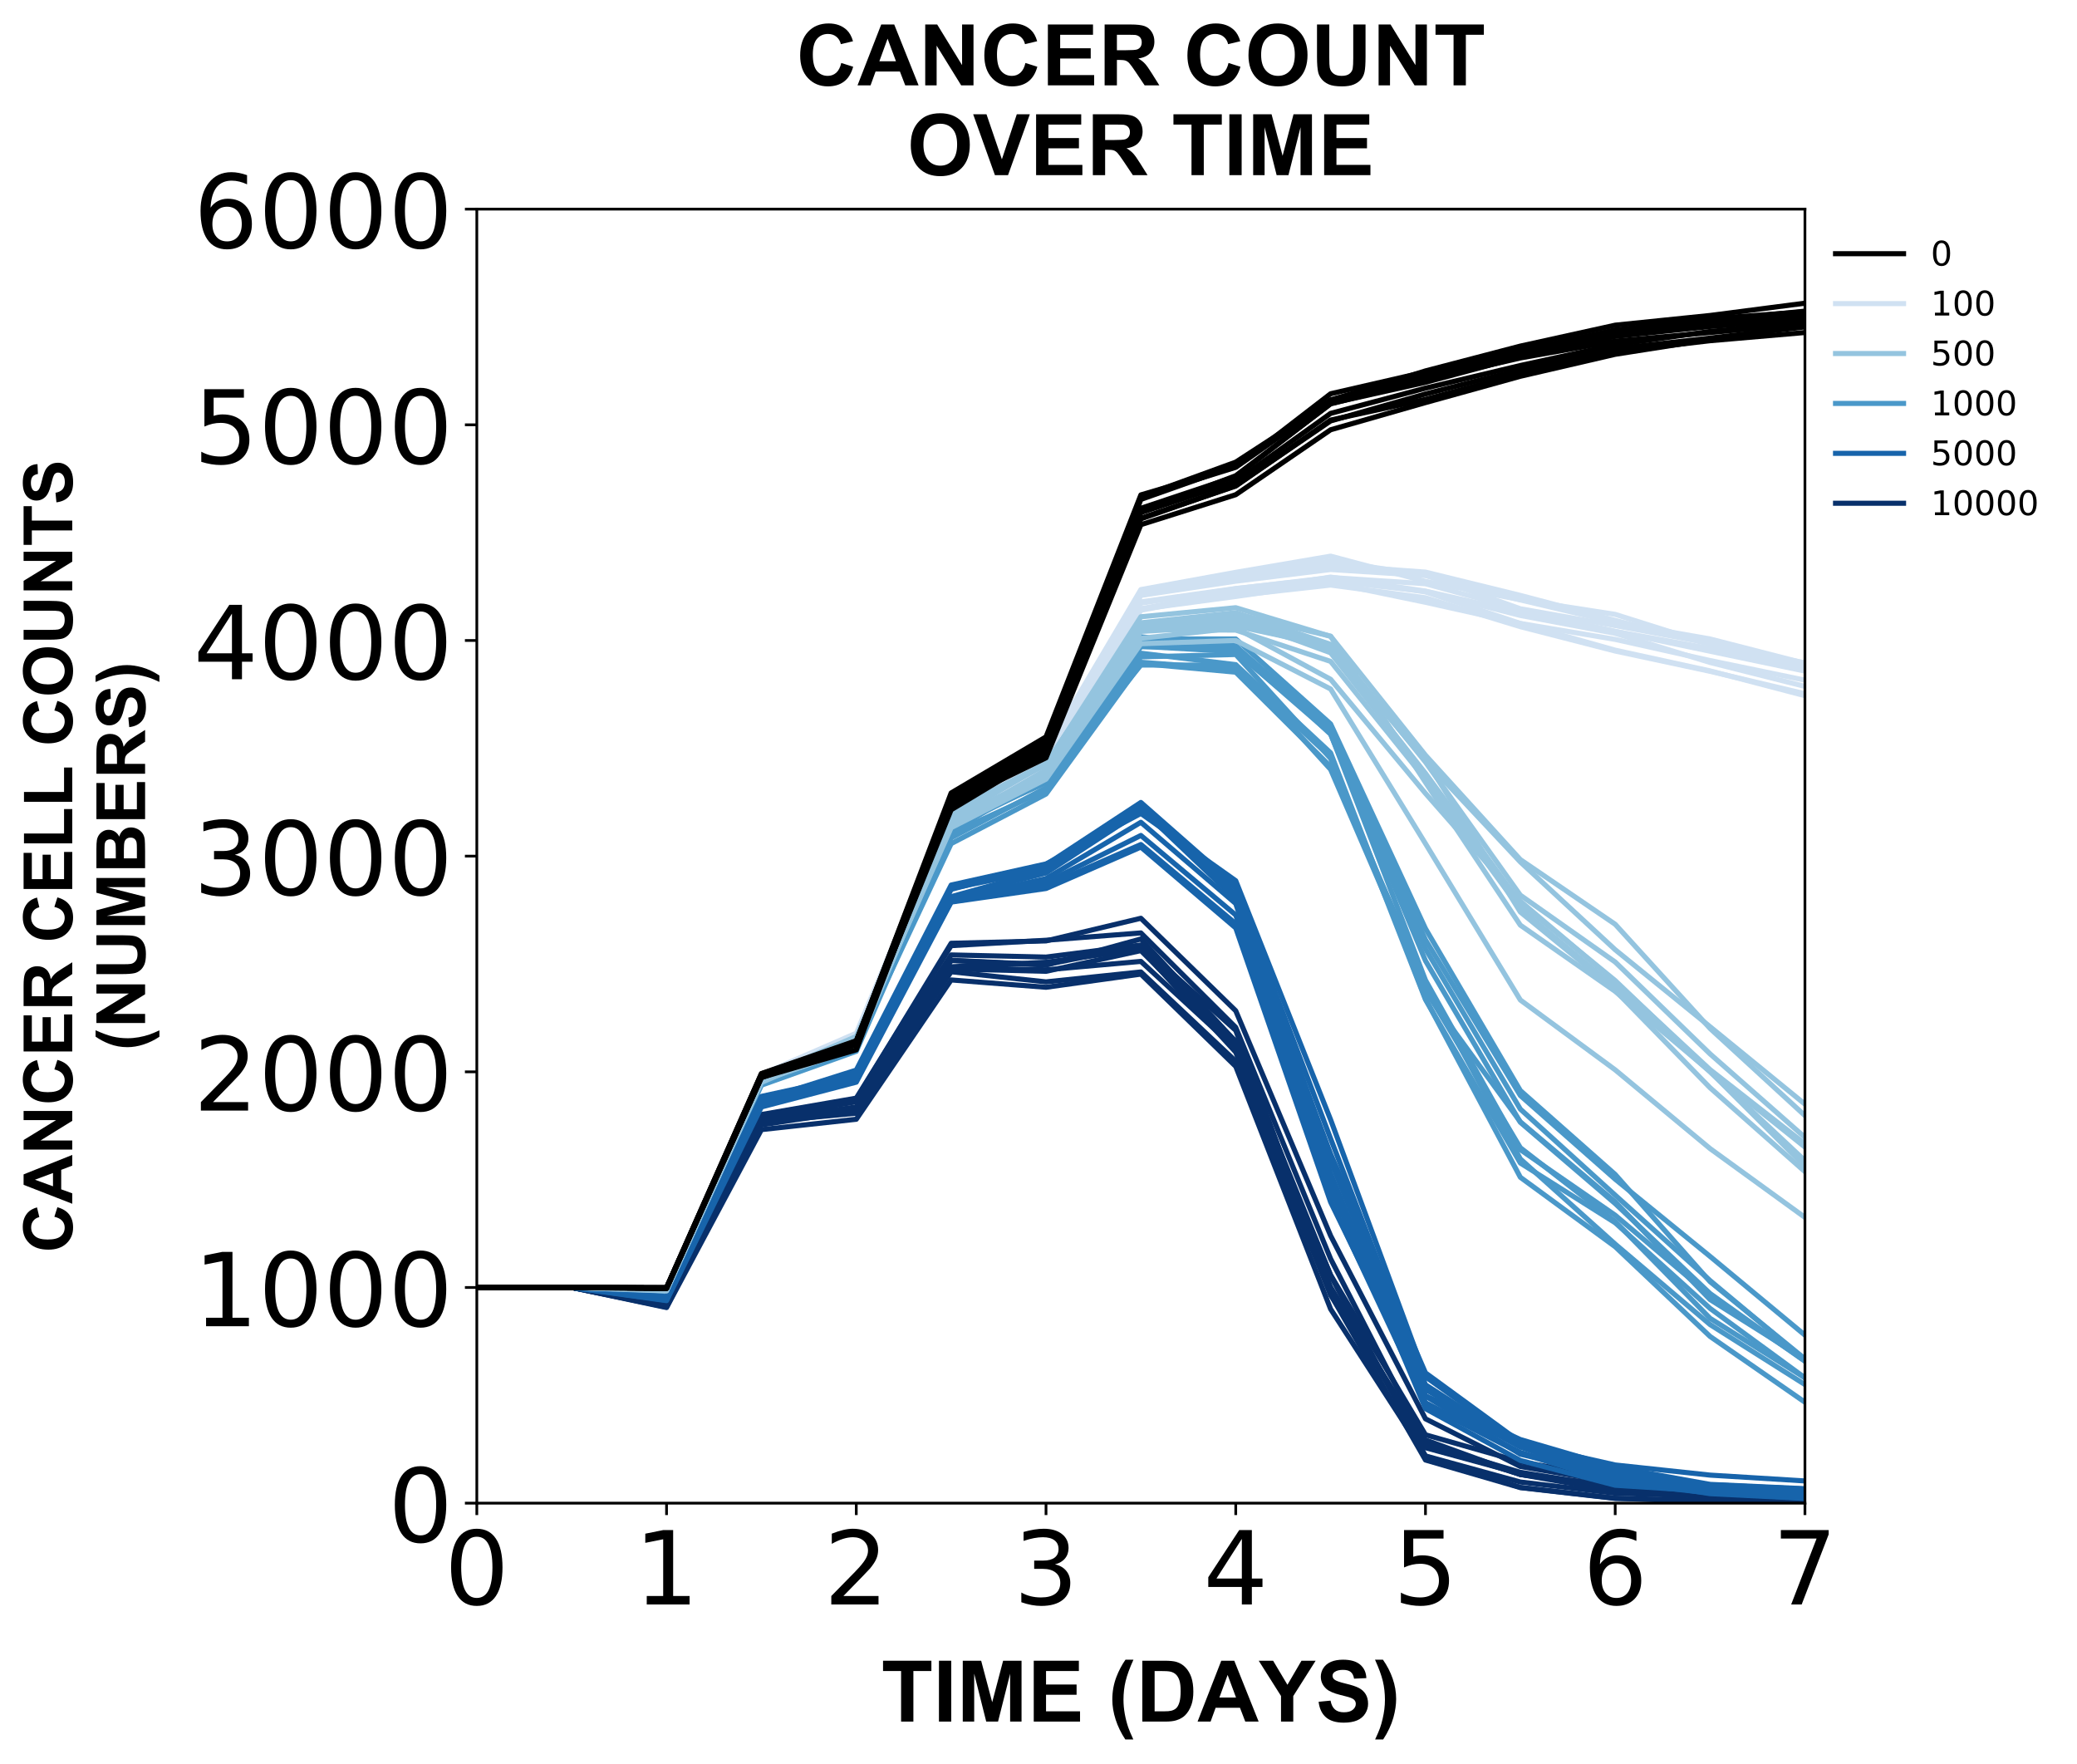 <?xml version="1.0" encoding="utf-8" standalone="no"?>
<!DOCTYPE svg PUBLIC "-//W3C//DTD SVG 1.1//EN"
  "http://www.w3.org/Graphics/SVG/1.1/DTD/svg11.dtd">
<!-- Created with matplotlib (https://matplotlib.org/) -->
<svg height="518.717pt" version="1.1" viewBox="0 0 610.843 518.717" width="610.843pt" xmlns="http://www.w3.org/2000/svg" xmlns:xlink="http://www.w3.org/1999/xlink">
 <defs>
  <style type="text/css">
*{stroke-linecap:butt;stroke-linejoin:round;}
  </style>
 </defs>
 <g id="figure_1">
  <g id="patch_1">
   <path d="M 0 518.717 
L 610.843 518.717 
L 610.843 0 
L 0 0 
z
" style="fill:#ffffff;"/>
  </g>
  <g id="axes_1">
   <g id="patch_2">
    <path d="M 140.231 442.022 
L 530.831 442.022 
L 530.831 61.502 
L 140.231 61.502 
z
" style="fill:#ffffff;"/>
   </g>
   <g id="matplotlib.axis_1">
    <g id="xtick_1">
     <g id="line2d_1">
      <defs>
       <path d="M 0 0 
L 0 3.5 
" id="m1a47d9240b" style="stroke:#000000;stroke-width:0.8;"/>
      </defs>
      <g>
       <use style="stroke:#000000;stroke-width:0.8;" x="140.231" xlink:href="#m1a47d9240b" y="442.022"/>
      </g>
     </g>
     <g id="text_1">
      <!-- 0 -->
      <defs>
       <path d="M 31.781 66.406 
Q 24.172 66.406 20.328 58.906 
Q 16.5 51.422 16.5 36.375 
Q 16.5 21.391 20.328 13.891 
Q 24.172 6.391 31.781 6.391 
Q 39.453 6.391 43.281 13.891 
Q 47.125 21.391 47.125 36.375 
Q 47.125 51.422 43.281 58.906 
Q 39.453 66.406 31.781 66.406 
z
M 31.781 74.219 
Q 44.047 74.219 50.516 64.516 
Q 56.984 54.828 56.984 36.375 
Q 56.984 17.969 50.516 8.266 
Q 44.047 -1.422 31.781 -1.422 
Q 19.531 -1.422 13.062 8.266 
Q 6.594 17.969 6.594 36.375 
Q 6.594 54.828 13.062 64.516 
Q 19.531 74.219 31.781 74.219 
z
" id="DejaVuSans-48"/>
      </defs>
      <g transform="translate(130.687 471.817)scale(0.3 -0.3)">
       <use xlink:href="#DejaVuSans-48"/>
      </g>
     </g>
    </g>
    <g id="xtick_2">
     <g id="line2d_2">
      <g>
       <use style="stroke:#000000;stroke-width:0.8;" x="196.031" xlink:href="#m1a47d9240b" y="442.022"/>
      </g>
     </g>
     <g id="text_2">
      <!-- 1 -->
      <defs>
       <path d="M 12.406 8.297 
L 28.516 8.297 
L 28.516 63.922 
L 10.984 60.406 
L 10.984 69.391 
L 28.422 72.906 
L 38.281 72.906 
L 38.281 8.297 
L 54.391 8.297 
L 54.391 0 
L 12.406 0 
z
" id="DejaVuSans-49"/>
      </defs>
      <g transform="translate(186.487 471.817)scale(0.3 -0.3)">
       <use xlink:href="#DejaVuSans-49"/>
      </g>
     </g>
    </g>
    <g id="xtick_3">
     <g id="line2d_3">
      <g>
       <use style="stroke:#000000;stroke-width:0.8;" x="251.831" xlink:href="#m1a47d9240b" y="442.022"/>
      </g>
     </g>
     <g id="text_3">
      <!-- 2 -->
      <defs>
       <path d="M 19.188 8.297 
L 53.609 8.297 
L 53.609 0 
L 7.328 0 
L 7.328 8.297 
Q 12.938 14.109 22.625 23.891 
Q 32.328 33.688 34.812 36.531 
Q 39.547 41.844 41.422 45.531 
Q 43.312 49.219 43.312 52.781 
Q 43.312 58.594 39.234 62.25 
Q 35.156 65.922 28.609 65.922 
Q 23.969 65.922 18.812 64.312 
Q 13.672 62.703 7.812 59.422 
L 7.812 69.391 
Q 13.766 71.781 18.938 73 
Q 24.125 74.219 28.422 74.219 
Q 39.75 74.219 46.484 68.547 
Q 53.219 62.891 53.219 53.422 
Q 53.219 48.922 51.531 44.891 
Q 49.859 40.875 45.406 35.406 
Q 44.188 33.984 37.641 27.219 
Q 31.109 20.453 19.188 8.297 
z
" id="DejaVuSans-50"/>
      </defs>
      <g transform="translate(242.287 471.817)scale(0.3 -0.3)">
       <use xlink:href="#DejaVuSans-50"/>
      </g>
     </g>
    </g>
    <g id="xtick_4">
     <g id="line2d_4">
      <g>
       <use style="stroke:#000000;stroke-width:0.8;" x="307.631" xlink:href="#m1a47d9240b" y="442.022"/>
      </g>
     </g>
     <g id="text_4">
      <!-- 3 -->
      <defs>
       <path d="M 40.578 39.312 
Q 47.656 37.797 51.625 33 
Q 55.609 28.219 55.609 21.188 
Q 55.609 10.406 48.188 4.484 
Q 40.766 -1.422 27.094 -1.422 
Q 22.516 -1.422 17.656 -0.516 
Q 12.797 0.391 7.625 2.203 
L 7.625 11.719 
Q 11.719 9.328 16.594 8.109 
Q 21.484 6.891 26.812 6.891 
Q 36.078 6.891 40.938 10.547 
Q 45.797 14.203 45.797 21.188 
Q 45.797 27.641 41.281 31.266 
Q 36.766 34.906 28.719 34.906 
L 20.219 34.906 
L 20.219 43.016 
L 29.109 43.016 
Q 36.375 43.016 40.234 45.922 
Q 44.094 48.828 44.094 54.297 
Q 44.094 59.906 40.109 62.906 
Q 36.141 65.922 28.719 65.922 
Q 24.656 65.922 20.016 65.031 
Q 15.375 64.156 9.812 62.312 
L 9.812 71.094 
Q 15.438 72.656 20.344 73.438 
Q 25.25 74.219 29.594 74.219 
Q 40.828 74.219 47.359 69.109 
Q 53.906 64.016 53.906 55.328 
Q 53.906 49.266 50.438 45.094 
Q 46.969 40.922 40.578 39.312 
z
" id="DejaVuSans-51"/>
      </defs>
      <g transform="translate(298.087 471.817)scale(0.3 -0.3)">
       <use xlink:href="#DejaVuSans-51"/>
      </g>
     </g>
    </g>
    <g id="xtick_5">
     <g id="line2d_5">
      <g>
       <use style="stroke:#000000;stroke-width:0.8;" x="363.431" xlink:href="#m1a47d9240b" y="442.022"/>
      </g>
     </g>
     <g id="text_5">
      <!-- 4 -->
      <defs>
       <path d="M 37.797 64.312 
L 12.891 25.391 
L 37.797 25.391 
z
M 35.203 72.906 
L 47.609 72.906 
L 47.609 25.391 
L 58.016 25.391 
L 58.016 17.188 
L 47.609 17.188 
L 47.609 0 
L 37.797 0 
L 37.797 17.188 
L 4.891 17.188 
L 4.891 26.703 
z
" id="DejaVuSans-52"/>
      </defs>
      <g transform="translate(353.887 471.817)scale(0.3 -0.3)">
       <use xlink:href="#DejaVuSans-52"/>
      </g>
     </g>
    </g>
    <g id="xtick_6">
     <g id="line2d_6">
      <g>
       <use style="stroke:#000000;stroke-width:0.8;" x="419.231" xlink:href="#m1a47d9240b" y="442.022"/>
      </g>
     </g>
     <g id="text_6">
      <!-- 5 -->
      <defs>
       <path d="M 10.797 72.906 
L 49.516 72.906 
L 49.516 64.594 
L 19.828 64.594 
L 19.828 46.734 
Q 21.969 47.469 24.109 47.828 
Q 26.266 48.188 28.422 48.188 
Q 40.625 48.188 47.75 41.5 
Q 54.891 34.812 54.891 23.391 
Q 54.891 11.625 47.562 5.094 
Q 40.234 -1.422 26.906 -1.422 
Q 22.312 -1.422 17.547 -0.641 
Q 12.797 0.141 7.719 1.703 
L 7.719 11.625 
Q 12.109 9.234 16.797 8.062 
Q 21.484 6.891 26.703 6.891 
Q 35.156 6.891 40.078 11.328 
Q 45.016 15.766 45.016 23.391 
Q 45.016 31 40.078 35.438 
Q 35.156 39.891 26.703 39.891 
Q 22.75 39.891 18.812 39.016 
Q 14.891 38.141 10.797 36.281 
z
" id="DejaVuSans-53"/>
      </defs>
      <g transform="translate(409.687 471.817)scale(0.3 -0.3)">
       <use xlink:href="#DejaVuSans-53"/>
      </g>
     </g>
    </g>
    <g id="xtick_7">
     <g id="line2d_7">
      <g>
       <use style="stroke:#000000;stroke-width:0.8;" x="475.031" xlink:href="#m1a47d9240b" y="442.022"/>
      </g>
     </g>
     <g id="text_7">
      <!-- 6 -->
      <defs>
       <path d="M 33.016 40.375 
Q 26.375 40.375 22.484 35.828 
Q 18.609 31.297 18.609 23.391 
Q 18.609 15.531 22.484 10.953 
Q 26.375 6.391 33.016 6.391 
Q 39.656 6.391 43.531 10.953 
Q 47.406 15.531 47.406 23.391 
Q 47.406 31.297 43.531 35.828 
Q 39.656 40.375 33.016 40.375 
z
M 52.594 71.297 
L 52.594 62.312 
Q 48.875 64.062 45.094 64.984 
Q 41.312 65.922 37.594 65.922 
Q 27.828 65.922 22.672 59.328 
Q 17.531 52.734 16.797 39.406 
Q 19.672 43.656 24.016 45.922 
Q 28.375 48.188 33.594 48.188 
Q 44.578 48.188 50.953 41.516 
Q 57.328 34.859 57.328 23.391 
Q 57.328 12.156 50.688 5.359 
Q 44.047 -1.422 33.016 -1.422 
Q 20.359 -1.422 13.672 8.266 
Q 6.984 17.969 6.984 36.375 
Q 6.984 53.656 15.188 63.938 
Q 23.391 74.219 37.203 74.219 
Q 40.922 74.219 44.703 73.484 
Q 48.484 72.75 52.594 71.297 
z
" id="DejaVuSans-54"/>
      </defs>
      <g transform="translate(465.487 471.817)scale(0.3 -0.3)">
       <use xlink:href="#DejaVuSans-54"/>
      </g>
     </g>
    </g>
    <g id="xtick_8">
     <g id="line2d_8">
      <g>
       <use style="stroke:#000000;stroke-width:0.8;" x="530.831" xlink:href="#m1a47d9240b" y="442.022"/>
      </g>
     </g>
     <g id="text_8">
      <!-- 7 -->
      <defs>
       <path d="M 8.203 72.906 
L 55.078 72.906 
L 55.078 68.703 
L 28.609 0 
L 18.312 0 
L 43.219 64.594 
L 8.203 64.594 
z
" id="DejaVuSans-55"/>
      </defs>
      <g transform="translate(521.287 471.817)scale(0.3 -0.3)">
       <use xlink:href="#DejaVuSans-55"/>
      </g>
     </g>
    </g>
    <g id="text_9">
     <!-- TIME (DAYS) -->
     <defs>
      <path d="M 23.391 0 
L 23.391 59.469 
L 2.156 59.469 
L 2.156 71.578 
L 59.031 71.578 
L 59.031 59.469 
L 37.844 59.469 
L 37.844 0 
z
" id="Arial-BoldMT-84"/>
      <path d="M 6.844 0 
L 6.844 71.578 
L 21.297 71.578 
L 21.297 0 
z
" id="Arial-BoldMT-73"/>
      <path d="M 7.078 0 
L 7.078 71.578 
L 28.719 71.578 
L 41.703 22.75 
L 54.547 71.578 
L 76.219 71.578 
L 76.219 0 
L 62.797 0 
L 62.797 56.344 
L 48.578 0 
L 34.672 0 
L 20.516 56.344 
L 20.516 0 
z
" id="Arial-BoldMT-77"/>
      <path d="M 7.281 0 
L 7.281 71.578 
L 60.359 71.578 
L 60.359 59.469 
L 21.734 59.469 
L 21.734 43.609 
L 57.672 43.609 
L 57.672 31.547 
L 21.734 31.547 
L 21.734 12.062 
L 61.719 12.062 
L 61.719 0 
z
" id="Arial-BoldMT-69"/>
      <path id="Arial-BoldMT-32"/>
      <path d="M 29.938 -21.047 
L 20.516 -21.047 
Q 13.031 -9.766 9.125 2.391 
Q 5.219 14.547 5.219 25.922 
Q 5.219 40.047 10.062 52.641 
Q 14.266 63.578 20.703 72.797 
L 30.078 72.797 
Q 23.391 58.016 20.875 47.625 
Q 18.359 37.25 18.359 25.641 
Q 18.359 17.625 19.844 9.219 
Q 21.344 0.828 23.922 -6.734 
Q 25.641 -11.719 29.938 -21.047 
z
" id="Arial-BoldMT-40"/>
      <path d="M 7.234 71.578 
L 33.641 71.578 
Q 42.578 71.578 47.266 70.219 
Q 53.562 68.359 58.047 63.625 
Q 62.547 58.891 64.891 52.031 
Q 67.234 45.172 67.234 35.109 
Q 67.234 26.266 65.047 19.875 
Q 62.359 12.062 57.375 7.234 
Q 53.609 3.562 47.219 1.516 
Q 42.438 0 34.422 0 
L 7.234 0 
z
M 21.688 59.469 
L 21.688 12.062 
L 32.469 12.062 
Q 38.531 12.062 41.219 12.75 
Q 44.734 13.625 47.047 15.719 
Q 49.359 17.828 50.828 22.625 
Q 52.297 27.438 52.297 35.75 
Q 52.297 44.047 50.828 48.484 
Q 49.359 52.938 46.719 55.422 
Q 44.094 57.906 40.047 58.797 
Q 37.016 59.469 28.172 59.469 
z
" id="Arial-BoldMT-68"/>
      <path d="M 71.828 0 
L 56.109 0 
L 49.859 16.266 
L 21.234 16.266 
L 15.328 0 
L 0 0 
L 27.875 71.578 
L 43.172 71.578 
z
M 45.219 28.328 
L 35.359 54.891 
L 25.688 28.328 
z
" id="Arial-BoldMT-65"/>
      <path d="M 26.078 0 
L 26.078 30.125 
L -0.141 71.578 
L 16.797 71.578 
L 33.641 43.266 
L 50.141 71.578 
L 66.797 71.578 
L 40.484 30.031 
L 40.484 0 
z
" id="Arial-BoldMT-89"/>
      <path d="M 3.609 23.297 
L 17.672 24.656 
Q 18.953 17.578 22.828 14.25 
Q 26.703 10.938 33.297 10.938 
Q 40.281 10.938 43.812 13.891 
Q 47.359 16.844 47.359 20.797 
Q 47.359 23.344 45.875 25.125 
Q 44.391 26.906 40.672 28.219 
Q 38.141 29.109 29.109 31.344 
Q 17.484 34.234 12.797 38.422 
Q 6.203 44.344 6.203 52.828 
Q 6.203 58.297 9.297 63.062 
Q 12.406 67.828 18.234 70.312 
Q 24.078 72.797 32.328 72.797 
Q 45.797 72.797 52.609 66.891 
Q 59.422 60.984 59.766 51.125 
L 45.312 50.484 
Q 44.391 56 41.328 58.422 
Q 38.281 60.844 32.172 60.844 
Q 25.875 60.844 22.312 58.25 
Q 20.016 56.594 20.016 53.812 
Q 20.016 51.266 22.172 49.469 
Q 24.906 47.172 35.453 44.672 
Q 46 42.188 51.047 39.516 
Q 56.109 36.859 58.953 32.25 
Q 61.812 27.641 61.812 20.844 
Q 61.812 14.703 58.391 9.328 
Q 54.984 3.953 48.734 1.344 
Q 42.484 -1.266 33.156 -1.266 
Q 19.578 -1.266 12.297 5 
Q 5.031 11.281 3.609 23.297 
z
" id="Arial-BoldMT-83"/>
      <path d="M 3.375 -21.047 
Q 7.422 -12.359 9.078 -7.719 
Q 10.75 -3.078 12.156 2.969 
Q 13.578 9.031 14.25 14.469 
Q 14.938 19.922 14.938 25.641 
Q 14.938 37.25 12.453 47.625 
Q 9.969 58.016 3.266 72.797 
L 12.594 72.797 
Q 19.969 62.312 24.047 50.531 
Q 28.125 38.766 28.125 26.656 
Q 28.125 16.453 24.906 4.781 
Q 21.234 -8.297 12.844 -21.047 
z
" id="Arial-BoldMT-41"/>
     </defs>
     <g transform="translate(259.163 506.255)scale(0.25 -0.25)">
      <use xlink:href="#Arial-BoldMT-84"/>
      <use x="61.084" xlink:href="#Arial-BoldMT-73"/>
      <use x="88.867" xlink:href="#Arial-BoldMT-77"/>
      <use x="172.168" xlink:href="#Arial-BoldMT-69"/>
      <use x="238.867" xlink:href="#Arial-BoldMT-32"/>
      <use x="266.65" xlink:href="#Arial-BoldMT-40"/>
      <use x="299.951" xlink:href="#Arial-BoldMT-68"/>
      <use x="372.168" xlink:href="#Arial-BoldMT-65"/>
      <use x="444.244" xlink:href="#Arial-BoldMT-89"/>
      <use x="510.943" xlink:href="#Arial-BoldMT-83"/>
      <use x="577.643" xlink:href="#Arial-BoldMT-41"/>
     </g>
    </g>
   </g>
   <g id="matplotlib.axis_2">
    <g id="ytick_1">
     <g id="line2d_9">
      <defs>
       <path d="M 0 0 
L -3.5 0 
" id="m3df882c3c0" style="stroke:#000000;stroke-width:0.8;"/>
      </defs>
      <g>
       <use style="stroke:#000000;stroke-width:0.8;" x="140.231" xlink:href="#m3df882c3c0" y="442.022"/>
      </g>
     </g>
     <g id="text_10">
      <!-- 0 -->
      <g transform="translate(114.143 453.419)scale(0.3 -0.3)">
       <use xlink:href="#DejaVuSans-48"/>
      </g>
     </g>
    </g>
    <g id="ytick_2">
     <g id="line2d_10">
      <g>
       <use style="stroke:#000000;stroke-width:0.8;" x="140.231" xlink:href="#m3df882c3c0" y="378.602"/>
      </g>
     </g>
     <g id="text_11">
      <!-- 1000 -->
      <g transform="translate(56.881 389.999)scale(0.3 -0.3)">
       <use xlink:href="#DejaVuSans-49"/>
       <use x="63.623" xlink:href="#DejaVuSans-48"/>
       <use x="127.246" xlink:href="#DejaVuSans-48"/>
       <use x="190.869" xlink:href="#DejaVuSans-48"/>
      </g>
     </g>
    </g>
    <g id="ytick_3">
     <g id="line2d_11">
      <g>
       <use style="stroke:#000000;stroke-width:0.8;" x="140.231" xlink:href="#m3df882c3c0" y="315.182"/>
      </g>
     </g>
     <g id="text_12">
      <!-- 2000 -->
      <g transform="translate(56.881 326.579)scale(0.3 -0.3)">
       <use xlink:href="#DejaVuSans-50"/>
       <use x="63.623" xlink:href="#DejaVuSans-48"/>
       <use x="127.246" xlink:href="#DejaVuSans-48"/>
       <use x="190.869" xlink:href="#DejaVuSans-48"/>
      </g>
     </g>
    </g>
    <g id="ytick_4">
     <g id="line2d_12">
      <g>
       <use style="stroke:#000000;stroke-width:0.8;" x="140.231" xlink:href="#m3df882c3c0" y="251.762"/>
      </g>
     </g>
     <g id="text_13">
      <!-- 3000 -->
      <g transform="translate(56.881 263.159)scale(0.3 -0.3)">
       <use xlink:href="#DejaVuSans-51"/>
       <use x="63.623" xlink:href="#DejaVuSans-48"/>
       <use x="127.246" xlink:href="#DejaVuSans-48"/>
       <use x="190.869" xlink:href="#DejaVuSans-48"/>
      </g>
     </g>
    </g>
    <g id="ytick_5">
     <g id="line2d_13">
      <g>
       <use style="stroke:#000000;stroke-width:0.8;" x="140.231" xlink:href="#m3df882c3c0" y="188.342"/>
      </g>
     </g>
     <g id="text_14">
      <!-- 4000 -->
      <g transform="translate(56.881 199.739)scale(0.3 -0.3)">
       <use xlink:href="#DejaVuSans-52"/>
       <use x="63.623" xlink:href="#DejaVuSans-48"/>
       <use x="127.246" xlink:href="#DejaVuSans-48"/>
       <use x="190.869" xlink:href="#DejaVuSans-48"/>
      </g>
     </g>
    </g>
    <g id="ytick_6">
     <g id="line2d_14">
      <g>
       <use style="stroke:#000000;stroke-width:0.8;" x="140.231" xlink:href="#m3df882c3c0" y="124.922"/>
      </g>
     </g>
     <g id="text_15">
      <!-- 5000 -->
      <g transform="translate(56.881 136.319)scale(0.3 -0.3)">
       <use xlink:href="#DejaVuSans-53"/>
       <use x="63.623" xlink:href="#DejaVuSans-48"/>
       <use x="127.246" xlink:href="#DejaVuSans-48"/>
       <use x="190.869" xlink:href="#DejaVuSans-48"/>
      </g>
     </g>
    </g>
    <g id="ytick_7">
     <g id="line2d_15">
      <g>
       <use style="stroke:#000000;stroke-width:0.8;" x="140.231" xlink:href="#m3df882c3c0" y="61.502"/>
      </g>
     </g>
     <g id="text_16">
      <!-- 6000 -->
      <g transform="translate(56.881 72.899)scale(0.3 -0.3)">
       <use xlink:href="#DejaVuSans-54"/>
       <use x="63.623" xlink:href="#DejaVuSans-48"/>
       <use x="127.246" xlink:href="#DejaVuSans-48"/>
       <use x="190.869" xlink:href="#DejaVuSans-48"/>
      </g>
     </g>
    </g>
    <g id="text_17">
     <!-- CANCER CELL COUNTS -->
     <defs>
      <path d="M 53.078 26.312 
L 67.094 21.875 
Q 63.875 10.156 56.375 4.469 
Q 48.875 -1.219 37.359 -1.219 
Q 23.094 -1.219 13.906 8.516 
Q 4.734 18.266 4.734 35.156 
Q 4.734 53.031 13.953 62.906 
Q 23.188 72.797 38.234 72.797 
Q 51.375 72.797 59.578 65.047 
Q 64.453 60.453 66.891 51.859 
L 52.594 48.438 
Q 51.312 54 47.281 57.219 
Q 43.266 60.453 37.5 60.453 
Q 29.547 60.453 24.578 54.734 
Q 19.625 49.031 19.625 36.234 
Q 19.625 22.656 24.5 16.891 
Q 29.391 11.141 37.203 11.141 
Q 42.969 11.141 47.109 14.797 
Q 51.266 18.453 53.078 26.312 
z
" id="Arial-BoldMT-67"/>
      <path d="M 7.422 0 
L 7.422 71.578 
L 21.484 71.578 
L 50.781 23.781 
L 50.781 71.578 
L 64.203 71.578 
L 64.203 0 
L 49.703 0 
L 20.844 46.688 
L 20.844 0 
z
" id="Arial-BoldMT-78"/>
      <path d="M 7.328 0 
L 7.328 71.578 
L 37.75 71.578 
Q 49.219 71.578 54.422 69.641 
Q 59.625 67.719 62.75 62.781 
Q 65.875 57.859 65.875 51.516 
Q 65.875 43.453 61.125 38.203 
Q 56.391 32.953 46.969 31.594 
Q 51.656 28.859 54.703 25.578 
Q 57.766 22.312 62.938 13.969 
L 71.688 0 
L 54.391 0 
L 43.953 15.578 
Q 38.375 23.922 36.328 26.094 
Q 34.281 28.266 31.984 29.078 
Q 29.688 29.891 24.703 29.891 
L 21.781 29.891 
L 21.781 0 
z
M 21.781 41.312 
L 32.469 41.312 
Q 42.875 41.312 45.453 42.188 
Q 48.047 43.062 49.516 45.203 
Q 50.984 47.359 50.984 50.594 
Q 50.984 54.203 49.047 56.422 
Q 47.125 58.641 43.609 59.234 
Q 41.844 59.469 33.062 59.469 
L 21.781 59.469 
z
" id="Arial-BoldMT-82"/>
      <path d="M 7.672 0 
L 7.672 71 
L 22.125 71 
L 22.125 12.062 
L 58.062 12.062 
L 58.062 0 
z
" id="Arial-BoldMT-76"/>
      <path d="M 4.344 35.359 
Q 4.344 46.297 7.625 53.719 
Q 10.062 59.188 14.281 63.531 
Q 18.5 67.875 23.531 69.969 
Q 30.219 72.797 38.969 72.797 
Q 54.781 72.797 64.281 62.984 
Q 73.781 53.172 73.781 35.688 
Q 73.781 18.359 64.359 8.562 
Q 54.938 -1.219 39.156 -1.219 
Q 23.188 -1.219 13.766 8.516 
Q 4.344 18.266 4.344 35.359 
z
M 19.234 35.844 
Q 19.234 23.688 24.844 17.406 
Q 30.469 11.141 39.109 11.141 
Q 47.75 11.141 53.297 17.359 
Q 58.844 23.578 58.844 36.031 
Q 58.844 48.344 53.438 54.391 
Q 48.047 60.453 39.109 60.453 
Q 30.172 60.453 24.703 54.312 
Q 19.234 48.188 19.234 35.844 
z
" id="Arial-BoldMT-79"/>
      <path d="M 7.172 71.578 
L 21.625 71.578 
L 21.625 32.812 
Q 21.625 23.578 22.172 20.844 
Q 23.094 16.453 26.578 13.797 
Q 30.078 11.141 36.141 11.141 
Q 42.281 11.141 45.406 13.641 
Q 48.531 16.156 49.172 19.812 
Q 49.812 23.484 49.812 31.984 
L 49.812 71.578 
L 64.266 71.578 
L 64.266 33.984 
Q 64.266 21.094 63.094 15.766 
Q 61.922 10.453 58.766 6.781 
Q 55.609 3.125 50.328 0.953 
Q 45.062 -1.219 36.578 -1.219 
Q 26.312 -1.219 21.016 1.141 
Q 15.719 3.516 12.641 7.297 
Q 9.578 11.078 8.594 15.234 
Q 7.172 21.391 7.172 33.406 
z
" id="Arial-BoldMT-85"/>
     </defs>
     <g transform="translate(21.253 368.426)rotate(-90)scale(0.2 -0.2)">
      <use xlink:href="#Arial-BoldMT-67"/>
      <use x="72.217" xlink:href="#Arial-BoldMT-65"/>
      <use x="144.434" xlink:href="#Arial-BoldMT-78"/>
      <use x="216.65" xlink:href="#Arial-BoldMT-67"/>
      <use x="288.867" xlink:href="#Arial-BoldMT-69"/>
      <use x="355.566" xlink:href="#Arial-BoldMT-82"/>
      <use x="427.783" xlink:href="#Arial-BoldMT-32"/>
      <use x="455.566" xlink:href="#Arial-BoldMT-67"/>
      <use x="527.783" xlink:href="#Arial-BoldMT-69"/>
      <use x="594.482" xlink:href="#Arial-BoldMT-76"/>
      <use x="655.566" xlink:href="#Arial-BoldMT-76"/>
      <use x="716.635" xlink:href="#Arial-BoldMT-32"/>
      <use x="744.418" xlink:href="#Arial-BoldMT-67"/>
      <use x="816.635" xlink:href="#Arial-BoldMT-79"/>
      <use x="894.418" xlink:href="#Arial-BoldMT-85"/>
      <use x="966.635" xlink:href="#Arial-BoldMT-78"/>
      <use x="1038.852" xlink:href="#Arial-BoldMT-84"/>
      <use x="1099.936" xlink:href="#Arial-BoldMT-83"/>
     </g>
     <!-- (NUMBERS) -->
     <defs>
      <path d="M 7.328 71.578 
L 35.938 71.578 
Q 44.438 71.578 48.609 70.875 
Q 52.781 70.172 56.078 67.922 
Q 59.375 65.672 61.562 61.938 
Q 63.766 58.203 63.766 53.562 
Q 63.766 48.531 61.047 44.328 
Q 58.344 40.141 53.719 38.031 
Q 60.25 36.141 63.766 31.547 
Q 67.281 26.953 67.281 20.75 
Q 67.281 15.875 65.016 11.25 
Q 62.75 6.641 58.812 3.875 
Q 54.891 1.125 49.125 0.484 
Q 45.516 0.094 31.688 0 
L 7.328 0 
z
M 21.781 59.672 
L 21.781 43.109 
L 31.25 43.109 
Q 39.703 43.109 41.75 43.359 
Q 45.453 43.797 47.578 45.922 
Q 49.703 48.047 49.703 51.516 
Q 49.703 54.828 47.875 56.906 
Q 46.047 58.984 42.438 59.422 
Q 40.281 59.672 30.078 59.672 
z
M 21.781 31.203 
L 21.781 12.062 
L 35.156 12.062 
Q 42.969 12.062 45.062 12.5 
Q 48.297 13.094 50.312 15.359 
Q 52.344 17.625 52.344 21.438 
Q 52.344 24.656 50.781 26.906 
Q 49.219 29.156 46.266 30.172 
Q 43.312 31.203 33.453 31.203 
z
" id="Arial-BoldMT-66"/>
     </defs>
     <g transform="translate(42.671 308.979)rotate(-90)scale(0.2 -0.2)">
      <use xlink:href="#Arial-BoldMT-40"/>
      <use x="33.301" xlink:href="#Arial-BoldMT-78"/>
      <use x="105.518" xlink:href="#Arial-BoldMT-85"/>
      <use x="177.734" xlink:href="#Arial-BoldMT-77"/>
      <use x="261.035" xlink:href="#Arial-BoldMT-66"/>
      <use x="333.252" xlink:href="#Arial-BoldMT-69"/>
      <use x="399.951" xlink:href="#Arial-BoldMT-82"/>
      <use x="472.168" xlink:href="#Arial-BoldMT-83"/>
      <use x="538.867" xlink:href="#Arial-BoldMT-41"/>
     </g>
    </g>
   </g>
   <g id="line2d_16">
    <path clip-path="url(#p0b8fe7e2f2)" d="M 140.231 378.602 
L 168.131 378.602 
L 196.031 383.485 
L 223.931 329.134 
L 251.831 327.105 
L 279.731 284.55 
L 307.631 285.184 
L 335.531 282.711 
L 363.431 308.396 
L 391.331 374.923 
L 419.231 421.917 
L 447.131 429.845 
L 475.031 434.792 
L 502.931 436.631 
L 530.831 437.899 
" style="fill:none;stroke:#08306b;stroke-linecap:square;stroke-width:1.5;"/>
   </g>
   <g id="line2d_17">
    <path clip-path="url(#p0b8fe7e2f2)" d="M 140.231 378.602 
L 168.131 378.602 
L 196.031 384.246 
L 223.931 330.085 
L 251.831 325.709 
L 279.731 284.296 
L 307.631 282.964 
L 335.531 279.096 
L 363.431 309.41 
L 391.331 380.821 
L 419.231 423.44 
L 447.131 433.587 
L 475.031 437.709 
L 502.931 439.421 
L 530.831 439.865 
" style="fill:none;stroke:#08306b;stroke-linecap:square;stroke-width:1.5;"/>
   </g>
   <g id="line2d_18">
    <path clip-path="url(#p0b8fe7e2f2)" d="M 140.231 378.602 
L 168.131 378.602 
L 196.031 384.5 
L 223.931 332.178 
L 251.831 329.134 
L 279.731 288.165 
L 307.631 290.321 
L 335.531 286.452 
L 363.431 313.596 
L 391.331 384.944 
L 419.231 428.133 
L 447.131 435.806 
L 475.031 439.104 
L 502.931 439.992 
L 530.831 440.563 
" style="fill:none;stroke:#08306b;stroke-linecap:square;stroke-width:1.5;"/>
   </g>
   <g id="line2d_19">
    <path clip-path="url(#p0b8fe7e2f2)" d="M 140.231 378.602 
L 168.131 378.602 
L 196.031 384.373 
L 223.931 329.388 
L 251.831 325.519 
L 279.731 282.393 
L 307.631 283.662 
L 335.531 278.081 
L 363.431 306.239 
L 391.331 378.475 
L 419.231 424.771 
L 447.131 433.587 
L 475.031 438.47 
L 502.931 439.738 
L 530.831 440.246 
" style="fill:none;stroke:#08306b;stroke-linecap:square;stroke-width:1.5;"/>
   </g>
   <g id="line2d_20">
    <path clip-path="url(#p0b8fe7e2f2)" d="M 140.231 378.602 
L 168.131 378.602 
L 196.031 383.421 
L 223.931 327.739 
L 251.831 322.919 
L 279.731 278.081 
L 307.631 276.495 
L 335.531 274.339 
L 363.431 302.117 
L 391.331 370.167 
L 419.231 424.391 
L 447.131 433.587 
L 475.031 436.885 
L 502.931 438.787 
L 530.831 439.548 
" style="fill:none;stroke:#08306b;stroke-linecap:square;stroke-width:1.5;"/>
   </g>
   <g id="line2d_21">
    <path clip-path="url(#p0b8fe7e2f2)" d="M 140.231 378.602 
L 168.131 378.602 
L 196.031 383.295 
L 223.931 328.373 
L 251.831 323.236 
L 279.731 277.383 
L 307.631 276.686 
L 335.531 270.027 
L 363.431 297.234 
L 391.331 363.381 
L 419.231 417.224 
L 447.131 431.24 
L 475.031 435.997 
L 502.931 439.168 
L 530.831 440.182 
" style="fill:none;stroke:#08306b;stroke-linecap:square;stroke-width:1.5;"/>
   </g>
   <g id="line2d_22">
    <path clip-path="url(#p0b8fe7e2f2)" d="M 140.231 378.602 
L 168.131 378.602 
L 196.031 383.865 
L 223.931 329.388 
L 251.831 327.168 
L 279.731 284.93 
L 307.631 285.628 
L 335.531 279.54 
L 363.431 307.317 
L 391.331 379.236 
L 419.231 424.581 
L 447.131 432.953 
L 475.031 437.392 
L 502.931 439.295 
L 530.831 439.992 
" style="fill:none;stroke:#08306b;stroke-linecap:square;stroke-width:1.5;"/>
   </g>
   <g id="line2d_23">
    <path clip-path="url(#p0b8fe7e2f2)" d="M 140.231 378.602 
L 168.131 378.602 
L 196.031 383.675 
L 223.931 328.753 
L 251.831 323.997 
L 279.731 280.808 
L 307.631 281.442 
L 335.531 277.891 
L 363.431 303.005 
L 391.331 379.109 
L 419.231 425.723 
L 447.131 433.333 
L 475.031 437.455 
L 502.931 438.47 
L 530.831 439.421 
" style="fill:none;stroke:#08306b;stroke-linecap:square;stroke-width:1.5;"/>
   </g>
   <g id="line2d_24">
    <path clip-path="url(#p0b8fe7e2f2)" d="M 140.231 378.602 
L 168.131 378.602 
L 196.031 383.485 
L 223.931 330.783 
L 251.831 326.597 
L 279.731 282.457 
L 307.631 283.789 
L 335.531 276.115 
L 363.431 306.366 
L 391.331 375.05 
L 419.231 428.196 
L 447.131 437.392 
L 475.031 440.563 
L 502.931 441.641 
L 530.831 442.022 
" style="fill:none;stroke:#08306b;stroke-linecap:square;stroke-width:1.5;"/>
   </g>
   <g id="line2d_25">
    <path clip-path="url(#p0b8fe7e2f2)" d="M 140.231 378.602 
L 168.131 378.602 
L 196.031 383.421 
L 223.931 329.958 
L 251.831 327.358 
L 279.731 285.755 
L 307.631 288.735 
L 335.531 285.818 
L 363.431 312.074 
L 391.331 380.694 
L 419.231 429.338 
L 447.131 437.455 
L 475.031 440.626 
L 502.931 441.197 
L 530.831 441.451 
" style="fill:none;stroke:#08306b;stroke-linecap:square;stroke-width:1.5;"/>
   </g>
   <g id="line2d_26">
    <path clip-path="url(#p0b8fe7e2f2)" d="M 140.231 378.602 
L 168.131 378.602 
L 196.031 379.616 
L 223.931 317.718 
L 251.831 305.986 
L 279.731 242.566 
L 307.631 227.345 
L 335.531 187.898 
L 363.431 187.898 
L 391.331 212.885 
L 419.231 273.071 
L 447.131 320.699 
L 475.031 345.369 
L 502.931 376.889 
L 530.831 399.594 
" style="fill:none;stroke:#4a98c9;stroke-linecap:square;stroke-width:1.5;"/>
   </g>
   <g id="line2d_27">
    <path clip-path="url(#p0b8fe7e2f2)" d="M 140.231 378.602 
L 168.131 378.602 
L 196.031 379.616 
L 223.931 318.353 
L 251.831 307.127 
L 279.731 246.371 
L 307.631 231.657 
L 335.531 194.747 
L 363.431 196.84 
L 391.331 222.652 
L 419.231 293.936 
L 447.131 342.008 
L 475.031 359.576 
L 502.931 384.753 
L 530.831 405.175 
" style="fill:none;stroke:#4a98c9;stroke-linecap:square;stroke-width:1.5;"/>
   </g>
   <g id="line2d_28">
    <path clip-path="url(#p0b8fe7e2f2)" d="M 140.231 378.602 
L 168.131 378.602 
L 196.031 379.299 
L 223.931 318.226 
L 251.831 307.127 
L 279.731 244.532 
L 307.631 228.169 
L 335.531 190.181 
L 363.431 190.117 
L 391.331 213.836 
L 419.231 276.369 
L 447.131 322.158 
L 475.031 346.765 
L 502.931 369.469 
L 530.831 392.617 
" style="fill:none;stroke:#4a98c9;stroke-linecap:square;stroke-width:1.5;"/>
   </g>
   <g id="line2d_29">
    <path clip-path="url(#p0b8fe7e2f2)" d="M 140.231 378.602 
L 168.131 378.602 
L 196.031 379.489 
L 223.931 318.606 
L 251.831 306.874 
L 279.731 243.073 
L 307.631 229.311 
L 335.531 189.673 
L 363.431 191.513 
L 391.331 215.739 
L 419.231 288.228 
L 447.131 338.076 
L 475.031 357.356 
L 502.931 381.012 
L 530.831 400.228 
" style="fill:none;stroke:#4a98c9;stroke-linecap:square;stroke-width:1.5;"/>
   </g>
   <g id="line2d_30">
    <path clip-path="url(#p0b8fe7e2f2)" d="M 140.231 378.602 
L 168.131 378.602 
L 196.031 379.426 
L 223.931 317.528 
L 251.831 306.874 
L 279.731 241.044 
L 307.631 226.457 
L 335.531 187.263 
L 363.431 189.927 
L 391.331 215.929 
L 419.231 282.52 
L 447.131 330.022 
L 475.031 353.931 
L 502.931 380.377 
L 530.831 400.291 
" style="fill:none;stroke:#4a98c9;stroke-linecap:square;stroke-width:1.5;"/>
   </g>
   <g id="line2d_31">
    <path clip-path="url(#p0b8fe7e2f2)" d="M 140.231 378.602 
L 168.131 378.602 
L 196.031 379.616 
L 223.931 317.972 
L 251.831 307.571 
L 279.731 243.327 
L 307.631 229.057 
L 335.531 190.054 
L 363.431 191.639 
L 391.331 215.168 
L 419.231 279.032 
L 447.131 326.153 
L 475.031 351.458 
L 502.931 376.572 
L 530.831 399.911 
" style="fill:none;stroke:#4a98c9;stroke-linecap:square;stroke-width:1.5;"/>
   </g>
   <g id="line2d_32">
    <path clip-path="url(#p0b8fe7e2f2)" d="M 140.231 378.602 
L 168.131 378.602 
L 196.031 379.553 
L 223.931 318.162 
L 251.831 307.317 
L 279.731 243.454 
L 307.631 229.882 
L 335.531 193.161 
L 363.431 192.464 
L 391.331 223.032 
L 419.231 291.589 
L 447.131 329.895 
L 475.031 353.424 
L 502.931 382.153 
L 530.831 399.72 
" style="fill:none;stroke:#4a98c9;stroke-linecap:square;stroke-width:1.5;"/>
   </g>
   <g id="line2d_33">
    <path clip-path="url(#p0b8fe7e2f2)" d="M 140.231 378.602 
L 168.131 378.602 
L 196.031 379.743 
L 223.931 318.733 
L 251.831 307.191 
L 279.731 242.566 
L 307.631 230.199 
L 335.531 195.571 
L 363.431 195.571 
L 391.331 226.267 
L 419.231 290.955 
L 447.131 337.505 
L 475.031 359.195 
L 502.931 387.671 
L 530.831 405.175 
" style="fill:none;stroke:#4a98c9;stroke-linecap:square;stroke-width:1.5;"/>
   </g>
   <g id="line2d_34">
    <path clip-path="url(#p0b8fe7e2f2)" d="M 140.231 378.602 
L 168.131 378.602 
L 196.031 379.68 
L 223.931 319.114 
L 251.831 309.157 
L 279.731 245.166 
L 307.631 232.292 
L 335.531 192.083 
L 363.431 195.445 
L 391.331 221.383 
L 419.231 293.682 
L 447.131 346.194 
L 475.031 366.615 
L 502.931 392.998 
L 530.831 412.341 
" style="fill:none;stroke:#4a98c9;stroke-linecap:square;stroke-width:1.5;"/>
   </g>
   <g id="line2d_35">
    <path clip-path="url(#p0b8fe7e2f2)" d="M 140.231 378.602 
L 168.131 378.602 
L 196.031 379.743 
L 223.931 318.543 
L 251.831 307.508 
L 279.731 248.083 
L 307.631 233.497 
L 335.531 195.128 
L 363.431 197.664 
L 391.331 225.442 
L 419.231 288.989 
L 447.131 340.803 
L 475.031 365.854 
L 502.931 389.51 
L 530.831 407.141 
" style="fill:none;stroke:#4a98c9;stroke-linecap:square;stroke-width:1.5;"/>
   </g>
   <g id="line2d_36">
    <path clip-path="url(#p0b8fe7e2f2)" d="M 140.231 378.602 
L 168.131 378.602 
L 196.031 378.728 
L 223.931 316.006 
L 251.831 304.717 
L 279.731 238.697 
L 307.631 222.398 
L 335.531 175.023 
L 363.431 169.696 
L 391.331 166.208 
L 419.231 168.237 
L 447.131 175.087 
L 475.031 182.444 
L 502.931 189.42 
L 530.831 194.937 
" style="fill:none;stroke:#d0e1f2;stroke-linecap:square;stroke-width:1.5;"/>
   </g>
   <g id="line2d_37">
    <path clip-path="url(#p0b8fe7e2f2)" d="M 140.231 378.602 
L 168.131 378.602 
L 196.031 378.919 
L 223.931 316.894 
L 251.831 304.844 
L 279.731 239.204 
L 307.631 223.159 
L 335.531 179.146 
L 363.431 175.404 
L 391.331 171.345 
L 419.231 177.116 
L 447.131 183.331 
L 475.031 188.024 
L 502.931 194.24 
L 530.831 200.011 
" style="fill:none;stroke:#d0e1f2;stroke-linecap:square;stroke-width:1.5;"/>
   </g>
   <g id="line2d_38">
    <path clip-path="url(#p0b8fe7e2f2)" d="M 140.231 378.602 
L 168.131 378.602 
L 196.031 378.919 
L 223.931 317.211 
L 251.831 305.415 
L 279.731 242.439 
L 307.631 225.379 
L 335.531 179.463 
L 363.431 174.072 
L 391.331 169.696 
L 419.231 173.818 
L 447.131 180.16 
L 475.031 185.678 
L 502.931 190.688 
L 530.831 195.952 
" style="fill:none;stroke:#d0e1f2;stroke-linecap:square;stroke-width:1.5;"/>
   </g>
   <g id="line2d_39">
    <path clip-path="url(#p0b8fe7e2f2)" d="M 140.231 378.602 
L 168.131 378.602 
L 196.031 378.792 
L 223.931 316.387 
L 251.831 304.654 
L 279.731 238.126 
L 307.631 222.588 
L 335.531 176.989 
L 363.431 173.057 
L 391.331 170.013 
L 419.231 174.072 
L 447.131 183.331 
L 475.031 191.195 
L 502.931 197.284 
L 530.831 204.577 
" style="fill:none;stroke:#d0e1f2;stroke-linecap:square;stroke-width:1.5;"/>
   </g>
   <g id="line2d_40">
    <path clip-path="url(#p0b8fe7e2f2)" d="M 140.231 378.602 
L 168.131 378.602 
L 196.031 378.728 
L 223.931 315.943 
L 251.831 303.829 
L 279.731 237.048 
L 307.631 220.559 
L 335.531 173.374 
L 363.431 168.301 
L 391.331 163.544 
L 419.231 170.964 
L 447.131 176.355 
L 475.031 180.668 
L 502.931 189.483 
L 530.831 195.254 
" style="fill:none;stroke:#d0e1f2;stroke-linecap:square;stroke-width:1.5;"/>
   </g>
   <g id="line2d_41">
    <path clip-path="url(#p0b8fe7e2f2)" d="M 140.231 378.602 
L 168.131 378.602 
L 196.031 378.855 
L 223.931 316.069 
L 251.831 305.161 
L 279.731 237.175 
L 307.631 222.144 
L 335.531 173.628 
L 363.431 169.252 
L 391.331 164.94 
L 419.231 169.125 
L 447.131 179.019 
L 475.031 183.966 
L 502.931 189.166 
L 530.831 196.523 
" style="fill:none;stroke:#d0e1f2;stroke-linecap:square;stroke-width:1.5;"/>
   </g>
   <g id="line2d_42">
    <path clip-path="url(#p0b8fe7e2f2)" d="M 140.231 378.602 
L 168.131 378.602 
L 196.031 378.792 
L 223.931 316.704 
L 251.831 305.098 
L 279.731 238.824 
L 307.631 223.54 
L 335.531 175.087 
L 363.431 170.901 
L 391.331 167.476 
L 419.231 169.252 
L 447.131 176.419 
L 475.031 183.014 
L 502.931 187.898 
L 530.831 195.064 
" style="fill:none;stroke:#d0e1f2;stroke-linecap:square;stroke-width:1.5;"/>
   </g>
   <g id="line2d_43">
    <path clip-path="url(#p0b8fe7e2f2)" d="M 140.231 378.602 
L 168.131 378.602 
L 196.031 378.982 
L 223.931 316.83 
L 251.831 304.844 
L 279.731 239.014 
L 307.631 224.808 
L 335.531 179.019 
L 363.431 173.692 
L 391.331 170.838 
L 419.231 173.882 
L 447.131 180.985 
L 475.031 186.249 
L 502.931 194.81 
L 530.831 201.85 
" style="fill:none;stroke:#d0e1f2;stroke-linecap:square;stroke-width:1.5;"/>
   </g>
   <g id="line2d_44">
    <path clip-path="url(#p0b8fe7e2f2)" d="M 140.231 378.602 
L 168.131 378.602 
L 196.031 378.728 
L 223.931 317.084 
L 251.831 306.303 
L 279.731 239.648 
L 307.631 226.013 
L 335.531 179.082 
L 363.431 175.15 
L 391.331 172.043 
L 419.231 175.784 
L 447.131 184.283 
L 475.031 191.449 
L 502.931 197.411 
L 530.831 204.006 
" style="fill:none;stroke:#d0e1f2;stroke-linecap:square;stroke-width:1.5;"/>
   </g>
   <g id="line2d_45">
    <path clip-path="url(#p0b8fe7e2f2)" d="M 140.231 378.602 
L 168.131 378.602 
L 196.031 379.046 
L 223.931 317.084 
L 251.831 304.971 
L 279.731 242.249 
L 307.631 225.759 
L 335.531 177.37 
L 363.431 173.121 
L 391.331 169.823 
L 419.231 171.662 
L 447.131 179.273 
L 475.031 185.678 
L 502.931 191.513 
L 530.831 197.347 
" style="fill:none;stroke:#d0e1f2;stroke-linecap:square;stroke-width:1.5;"/>
   </g>
   <g id="line2d_46">
    <path clip-path="url(#p0b8fe7e2f2)" d="M 140.231 378.602 
L 168.131 378.602 
L 196.031 381.265 
L 223.931 322.919 
L 251.831 316.006 
L 279.731 261.528 
L 307.631 254.298 
L 335.531 235.97 
L 363.431 260.514 
L 391.331 340.676 
L 419.231 408.599 
L 447.131 424.518 
L 475.031 430.796 
L 502.931 433.777 
L 530.831 435.489 
" style="fill:none;stroke:#1764ab;stroke-linecap:square;stroke-width:1.5;"/>
   </g>
   <g id="line2d_47">
    <path clip-path="url(#p0b8fe7e2f2)" d="M 140.231 378.602 
L 168.131 378.602 
L 196.031 381.899 
L 223.931 324.377 
L 251.831 315.879 
L 279.731 263.685 
L 307.631 255.884 
L 335.531 237.809 
L 363.431 264.382 
L 391.331 339.345 
L 419.231 403.716 
L 447.131 424.074 
L 475.031 434.157 
L 502.931 438.533 
L 530.831 439.802 
" style="fill:none;stroke:#1764ab;stroke-linecap:square;stroke-width:1.5;"/>
   </g>
   <g id="line2d_48">
    <path clip-path="url(#p0b8fe7e2f2)" d="M 140.231 378.602 
L 168.131 378.602 
L 196.031 381.709 
L 223.931 324.377 
L 251.831 316.64 
L 279.731 263.875 
L 307.631 256.708 
L 335.531 238.507 
L 363.431 261.148 
L 391.331 341.374 
L 419.231 410.438 
L 447.131 423.313 
L 475.031 431.494 
L 502.931 436.504 
L 530.831 437.772 
" style="fill:none;stroke:#1764ab;stroke-linecap:square;stroke-width:1.5;"/>
   </g>
   <g id="line2d_49">
    <path clip-path="url(#p0b8fe7e2f2)" d="M 140.231 378.602 
L 168.131 378.602 
L 196.031 381.963 
L 223.931 323.553 
L 251.831 315.689 
L 279.731 261.275 
L 307.631 255.567 
L 335.531 236.921 
L 363.431 263.114 
L 391.331 345.052 
L 419.231 413.039 
L 447.131 427.308 
L 475.031 435.933 
L 502.931 439.041 
L 530.831 439.865 
" style="fill:none;stroke:#1764ab;stroke-linecap:square;stroke-width:1.5;"/>
   </g>
   <g id="line2d_50">
    <path clip-path="url(#p0b8fe7e2f2)" d="M 140.231 378.602 
L 168.131 378.602 
L 196.031 381.519 
L 223.931 322.411 
L 251.831 316.323 
L 279.731 260.894 
L 307.631 254.679 
L 335.531 236.921 
L 363.431 261.211 
L 391.331 334.842 
L 419.231 407.204 
L 447.131 425.152 
L 475.031 433.206 
L 502.931 438.09 
L 530.831 438.851 
" style="fill:none;stroke:#1764ab;stroke-linecap:square;stroke-width:1.5;"/>
   </g>
   <g id="line2d_51">
    <path clip-path="url(#p0b8fe7e2f2)" d="M 140.231 378.602 
L 168.131 378.602 
L 196.031 381.709 
L 223.931 323.49 
L 251.831 314.674 
L 279.731 260.26 
L 307.631 254.045 
L 335.531 239.204 
L 363.431 258.991 
L 391.331 329.261 
L 419.231 404.857 
L 447.131 424.835 
L 475.031 432.382 
L 502.931 437.011 
L 530.831 439.168 
" style="fill:none;stroke:#1764ab;stroke-linecap:square;stroke-width:1.5;"/>
   </g>
   <g id="line2d_52">
    <path clip-path="url(#p0b8fe7e2f2)" d="M 140.231 378.602 
L 168.131 378.602 
L 196.031 382.47 
L 223.931 325.519 
L 251.831 318.226 
L 279.731 265.27 
L 307.631 261.275 
L 335.531 249.098 
L 363.431 272.88 
L 391.331 353.487 
L 419.231 410.502 
L 447.131 427.625 
L 475.031 434.284 
L 502.931 437.328 
L 530.831 438.343 
" style="fill:none;stroke:#1764ab;stroke-linecap:square;stroke-width:1.5;"/>
   </g>
   <g id="line2d_53">
    <path clip-path="url(#p0b8fe7e2f2)" d="M 140.231 378.602 
L 168.131 378.602 
L 196.031 381.773 
L 223.931 324.251 
L 251.831 316.196 
L 279.731 264.699 
L 307.631 259.499 
L 335.531 245.673 
L 363.431 269.075 
L 391.331 348.097 
L 419.231 414.244 
L 447.131 429.464 
L 475.031 436.758 
L 502.931 438.533 
L 530.831 439.295 
" style="fill:none;stroke:#1764ab;stroke-linecap:square;stroke-width:1.5;"/>
   </g>
   <g id="line2d_54">
    <path clip-path="url(#p0b8fe7e2f2)" d="M 140.231 378.602 
L 168.131 378.602 
L 196.031 381.836 
L 223.931 324.695 
L 251.831 317.782 
L 279.731 264.572 
L 307.631 258.357 
L 335.531 241.805 
L 363.431 265.714 
L 391.331 349.682 
L 419.231 410.565 
L 447.131 425.532 
L 475.031 434.919 
L 502.931 439.231 
L 530.831 440.626 
" style="fill:none;stroke:#1764ab;stroke-linecap:square;stroke-width:1.5;"/>
   </g>
   <g id="line2d_55">
    <path clip-path="url(#p0b8fe7e2f2)" d="M 140.231 378.602 
L 168.131 378.602 
L 196.031 382.343 
L 223.931 324.568 
L 251.831 316.513 
L 279.731 265.143 
L 307.631 260.514 
L 335.531 248.337 
L 363.431 271.612 
L 391.331 352.853 
L 419.231 412.468 
L 447.131 427.118 
L 475.031 435.172 
L 502.931 438.977 
L 530.831 440.563 
" style="fill:none;stroke:#1764ab;stroke-linecap:square;stroke-width:1.5;"/>
   </g>
   <g id="line2d_56">
    <path clip-path="url(#p0b8fe7e2f2)" d="M 140.231 378.602 
L 168.131 378.602 
L 196.031 379.236 
L 223.931 317.021 
L 251.831 305.669 
L 279.731 239.078 
L 307.631 224.871 
L 335.531 181.365 
L 363.431 178.702 
L 391.331 187.137 
L 419.231 230.072 
L 447.131 272.056 
L 475.031 291.526 
L 502.931 315.118 
L 530.831 342.96 
" style="fill:none;stroke:#94c4df;stroke-linecap:square;stroke-width:1.5;"/>
   </g>
   <g id="line2d_57">
    <path clip-path="url(#p0b8fe7e2f2)" d="M 140.231 378.602 
L 168.131 378.602 
L 196.031 378.919 
L 223.931 316.894 
L 251.831 304.781 
L 279.731 242.756 
L 307.631 226.394 
L 335.531 183.585 
L 363.431 180.477 
L 391.331 187.073 
L 419.231 222.081 
L 447.131 252.776 
L 475.031 271.802 
L 502.931 302.434 
L 530.831 328.056 
" style="fill:none;stroke:#94c4df;stroke-linecap:square;stroke-width:1.5;"/>
   </g>
   <g id="line2d_58">
    <path clip-path="url(#p0b8fe7e2f2)" d="M 140.231 378.602 
L 168.131 378.602 
L 196.031 379.236 
L 223.931 317.845 
L 251.831 306.366 
L 279.731 243.073 
L 307.631 228.613 
L 335.531 187.707 
L 363.431 184.663 
L 391.331 199.757 
L 419.231 233.306 
L 447.131 265.016 
L 475.031 288.672 
L 502.931 314.547 
L 530.831 336.364 
" style="fill:none;stroke:#94c4df;stroke-linecap:square;stroke-width:1.5;"/>
   </g>
   <g id="line2d_59">
    <path clip-path="url(#p0b8fe7e2f2)" d="M 140.231 378.602 
L 168.131 378.602 
L 196.031 379.236 
L 223.931 317.274 
L 251.831 305.542 
L 279.731 242.375 
L 307.631 226.584 
L 335.531 184.853 
L 363.431 183.014 
L 391.331 191.069 
L 419.231 227.979 
L 447.131 267.109 
L 475.031 291.272 
L 502.931 319.875 
L 530.831 344.545 
" style="fill:none;stroke:#94c4df;stroke-linecap:square;stroke-width:1.5;"/>
   </g>
   <g id="line2d_60">
    <path clip-path="url(#p0b8fe7e2f2)" d="M 140.231 378.602 
L 168.131 378.602 
L 196.031 379.109 
L 223.931 316.767 
L 251.831 305.859 
L 279.731 238.697 
L 307.631 224.491 
L 335.531 183.331 
L 363.431 180.604 
L 391.331 190.561 
L 419.231 223.73 
L 447.131 253.474 
L 475.031 279.286 
L 502.931 301.927 
L 530.831 324.695 
" style="fill:none;stroke:#94c4df;stroke-linecap:square;stroke-width:1.5;"/>
   </g>
   <g id="line2d_61">
    <path clip-path="url(#p0b8fe7e2f2)" d="M 140.231 378.602 
L 168.131 378.602 
L 196.031 379.236 
L 223.931 316.83 
L 251.831 306.43 
L 279.731 240.726 
L 307.631 224.554 
L 335.531 183.141 
L 363.431 180.16 
L 391.331 189.483 
L 419.231 224.11 
L 447.131 263.241 
L 475.031 282.901 
L 502.931 309.918 
L 530.831 334.461 
" style="fill:none;stroke:#94c4df;stroke-linecap:square;stroke-width:1.5;"/>
   </g>
   <g id="line2d_62">
    <path clip-path="url(#p0b8fe7e2f2)" d="M 140.231 378.602 
L 168.131 378.602 
L 196.031 379.046 
L 223.931 317.211 
L 251.831 305.795 
L 279.731 242.566 
L 307.631 227.345 
L 335.531 184.092 
L 363.431 181.746 
L 391.331 191.957 
L 419.231 227.408 
L 447.131 265.524 
L 475.031 288.355 
L 502.931 314.991 
L 530.831 337.315 
" style="fill:none;stroke:#94c4df;stroke-linecap:square;stroke-width:1.5;"/>
   </g>
   <g id="line2d_63">
    <path clip-path="url(#p0b8fe7e2f2)" d="M 140.231 378.602 
L 168.131 378.602 
L 196.031 379.489 
L 223.931 317.909 
L 251.831 305.922 
L 279.731 240.536 
L 307.631 228.106 
L 335.531 185.107 
L 363.431 185.297 
L 391.331 194.493 
L 419.231 229.184 
L 447.131 267.299 
L 475.031 290.321 
L 502.931 315.182 
L 530.831 341.311 
" style="fill:none;stroke:#94c4df;stroke-linecap:square;stroke-width:1.5;"/>
   </g>
   <g id="line2d_64">
    <path clip-path="url(#p0b8fe7e2f2)" d="M 140.231 378.602 
L 168.131 378.602 
L 196.031 378.982 
L 223.931 317.845 
L 251.831 308.205 
L 279.731 241.044 
L 307.631 228.486 
L 335.531 185.678 
L 363.431 184.092 
L 391.331 190.054 
L 419.231 223.349 
L 447.131 268.187 
L 475.031 291.019 
L 502.931 314.738 
L 530.831 342.516 
" style="fill:none;stroke:#94c4df;stroke-linecap:square;stroke-width:1.5;"/>
   </g>
   <g id="line2d_65">
    <path clip-path="url(#p0b8fe7e2f2)" d="M 140.231 378.602 
L 168.131 378.602 
L 196.031 379.616 
L 223.931 318.289 
L 251.831 306.366 
L 279.731 243.39 
L 307.631 229.121 
L 335.531 189.293 
L 363.431 188.342 
L 391.331 202.611 
L 419.231 248.083 
L 447.131 294.063 
L 475.031 314.611 
L 502.931 337.759 
L 530.831 357.99 
" style="fill:none;stroke:#94c4df;stroke-linecap:square;stroke-width:1.5;"/>
   </g>
   <g id="line2d_66">
    <path clip-path="url(#p0b8fe7e2f2)" d="M 140.231 378.602 
L 168.131 378.602 
L 196.031 378.728 
L 223.931 315.879 
L 251.831 306.366 
L 279.731 234.004 
L 307.631 218.149 
L 335.531 146.04 
L 363.431 135.893 
L 391.331 117.755 
L 419.231 109.067 
L 447.131 101.773 
L 475.031 95.622 
L 502.931 92.768 
L 530.831 89.153 
" style="fill:none;stroke:#000000;stroke-linecap:square;stroke-width:1.5;"/>
   </g>
   <g id="line2d_67">
    <path clip-path="url(#p0b8fe7e2f2)" d="M 140.231 378.602 
L 168.131 378.602 
L 196.031 378.792 
L 223.931 316.64 
L 251.831 307 
L 279.731 238.126 
L 307.631 221.32 
L 335.531 152.382 
L 363.431 142.933 
L 391.331 123.526 
L 419.231 117.438 
L 447.131 109.954 
L 475.031 103.422 
L 502.931 100.188 
L 530.831 97.778 
" style="fill:none;stroke:#000000;stroke-linecap:square;stroke-width:1.5;"/>
   </g>
   <g id="line2d_68">
    <path clip-path="url(#p0b8fe7e2f2)" d="M 140.231 378.602 
L 168.131 378.602 
L 196.031 378.792 
L 223.931 316.894 
L 251.831 307.064 
L 279.731 237.492 
L 307.631 219.861 
L 335.531 146.104 
L 363.431 137.415 
L 391.331 117.882 
L 419.231 110.906 
L 447.131 104.183 
L 475.031 97.841 
L 502.931 94.226 
L 530.831 91.499 
" style="fill:none;stroke:#000000;stroke-linecap:square;stroke-width:1.5;"/>
   </g>
   <g id="line2d_69">
    <path clip-path="url(#p0b8fe7e2f2)" d="M 140.231 378.602 
L 168.131 378.602 
L 196.031 378.792 
L 223.931 316.387 
L 251.831 306.747 
L 279.731 236.287 
L 307.631 220.559 
L 335.531 150.734 
L 363.431 141.538 
L 391.331 121.56 
L 419.231 114.14 
L 447.131 107.481 
L 475.031 101.393 
L 502.931 97.461 
L 530.831 94.987 
" style="fill:none;stroke:#000000;stroke-linecap:square;stroke-width:1.5;"/>
   </g>
   <g id="line2d_70">
    <path clip-path="url(#p0b8fe7e2f2)" d="M 140.231 378.602 
L 168.131 378.602 
L 196.031 378.665 
L 223.931 315.752 
L 251.831 306.366 
L 279.731 233.18 
L 307.631 216.69 
L 335.531 145.533 
L 363.431 137.288 
L 391.331 115.789 
L 419.231 109.384 
L 447.131 102.915 
L 475.031 97.841 
L 502.931 95.431 
L 530.831 92.894 
" style="fill:none;stroke:#000000;stroke-linecap:square;stroke-width:1.5;"/>
   </g>
   <g id="line2d_71">
    <path clip-path="url(#p0b8fe7e2f2)" d="M 140.231 378.602 
L 168.131 378.602 
L 196.031 378.665 
L 223.931 315.689 
L 251.831 306.049 
L 279.731 234.258 
L 307.631 219.291 
L 335.531 146.865 
L 363.431 136.971 
L 391.331 117.565 
L 419.231 109.764 
L 447.131 103.042 
L 475.031 97.017 
L 502.931 93.719 
L 530.831 91.689 
" style="fill:none;stroke:#000000;stroke-linecap:square;stroke-width:1.5;"/>
   </g>
   <g id="line2d_72">
    <path clip-path="url(#p0b8fe7e2f2)" d="M 140.231 378.602 
L 168.131 378.602 
L 196.031 378.792 
L 223.931 316.387 
L 251.831 307.191 
L 279.731 237.365 
L 307.631 220.749 
L 335.531 150.416 
L 363.431 139.889 
L 391.331 118.77 
L 419.231 111.667 
L 447.131 105.261 
L 475.031 100.315 
L 502.931 97.778 
L 530.831 95.241 
" style="fill:none;stroke:#000000;stroke-linecap:square;stroke-width:1.5;"/>
   </g>
   <g id="line2d_73">
    <path clip-path="url(#p0b8fe7e2f2)" d="M 140.231 378.602 
L 168.131 378.602 
L 196.031 378.855 
L 223.931 316.577 
L 251.831 306.683 
L 279.731 235.463 
L 307.631 220.686 
L 335.531 152.573 
L 363.431 142.806 
L 391.331 123.78 
L 419.231 115.853 
L 447.131 108.749 
L 475.031 102.534 
L 502.931 99.427 
L 530.831 96.129 
" style="fill:none;stroke:#000000;stroke-linecap:square;stroke-width:1.5;"/>
   </g>
   <g id="line2d_74">
    <path clip-path="url(#p0b8fe7e2f2)" d="M 140.231 378.602 
L 168.131 378.602 
L 196.031 378.665 
L 223.931 316.83 
L 251.831 308.713 
L 279.731 235.526 
L 307.631 221.51 
L 335.531 149.465 
L 363.431 140.142 
L 391.331 118.643 
L 419.231 112.428 
L 447.131 104.944 
L 475.031 98.919 
L 502.931 96.002 
L 530.831 94.099 
" style="fill:none;stroke:#000000;stroke-linecap:square;stroke-width:1.5;"/>
   </g>
   <g id="line2d_75">
    <path clip-path="url(#p0b8fe7e2f2)" d="M 140.231 378.602 
L 168.131 378.602 
L 196.031 378.919 
L 223.931 316.767 
L 251.831 306.113 
L 279.731 236.477 
L 307.631 222.842 
L 335.531 154.285 
L 363.431 145.47 
L 391.331 126.38 
L 419.231 118.389 
L 447.131 110.652 
L 475.031 104.183 
L 502.931 99.807 
L 530.831 95.748 
" style="fill:none;stroke:#000000;stroke-linecap:square;stroke-width:1.5;"/>
   </g>
   <g id="line2d_76">
    <path clip-path="url(#p0b8fe7e2f2)" d="M 140.231 442.022 
" style="fill:none;stroke:#000000;stroke-linecap:square;stroke-width:1.5;"/>
   </g>
   <g id="line2d_77">
    <path clip-path="url(#p0b8fe7e2f2)" d="M 140.231 442.022 
" style="fill:none;stroke:#d0e1f2;stroke-linecap:square;stroke-width:1.5;"/>
   </g>
   <g id="line2d_78">
    <path clip-path="url(#p0b8fe7e2f2)" d="M 140.231 442.022 
" style="fill:none;stroke:#94c4df;stroke-linecap:square;stroke-width:1.5;"/>
   </g>
   <g id="line2d_79">
    <path clip-path="url(#p0b8fe7e2f2)" d="M 140.231 442.022 
" style="fill:none;stroke:#4a98c9;stroke-linecap:square;stroke-width:1.5;"/>
   </g>
   <g id="line2d_80">
    <path clip-path="url(#p0b8fe7e2f2)" d="M 140.231 442.022 
" style="fill:none;stroke:#1764ab;stroke-linecap:square;stroke-width:1.5;"/>
   </g>
   <g id="line2d_81">
    <path clip-path="url(#p0b8fe7e2f2)" d="M 140.231 442.022 
" style="fill:none;stroke:#08306b;stroke-linecap:square;stroke-width:1.5;"/>
   </g>
   <g id="patch_3">
    <path d="M 140.231 442.022 
L 140.231 61.502 
" style="fill:none;stroke:#000000;stroke-linecap:square;stroke-linejoin:miter;stroke-width:0.8;"/>
   </g>
   <g id="patch_4">
    <path d="M 530.831 442.022 
L 530.831 61.502 
" style="fill:none;stroke:#000000;stroke-linecap:square;stroke-linejoin:miter;stroke-width:0.8;"/>
   </g>
   <g id="patch_5">
    <path d="M 140.231 442.022 
L 530.831 442.022 
" style="fill:none;stroke:#000000;stroke-linecap:square;stroke-linejoin:miter;stroke-width:0.8;"/>
   </g>
   <g id="patch_6">
    <path d="M 140.231 61.502 
L 530.831 61.502 
" style="fill:none;stroke:#000000;stroke-linecap:square;stroke-linejoin:miter;stroke-width:0.8;"/>
   </g>
   <g id="text_18">
    <!-- CANCER COUNT -->
    <g transform="translate(234.144 25.095)scale(0.25 -0.25)">
     <use xlink:href="#Arial-BoldMT-67"/>
     <use x="72.217" xlink:href="#Arial-BoldMT-65"/>
     <use x="144.434" xlink:href="#Arial-BoldMT-78"/>
     <use x="216.65" xlink:href="#Arial-BoldMT-67"/>
     <use x="288.867" xlink:href="#Arial-BoldMT-69"/>
     <use x="355.566" xlink:href="#Arial-BoldMT-82"/>
     <use x="427.783" xlink:href="#Arial-BoldMT-32"/>
     <use x="455.566" xlink:href="#Arial-BoldMT-67"/>
     <use x="527.783" xlink:href="#Arial-BoldMT-79"/>
     <use x="605.566" xlink:href="#Arial-BoldMT-85"/>
     <use x="677.783" xlink:href="#Arial-BoldMT-78"/>
     <use x="750" xlink:href="#Arial-BoldMT-84"/>
    </g>
    <!-- OVER TIME -->
    <defs>
     <path d="M 25.531 0 
L -0.047 71.578 
L 15.625 71.578 
L 33.734 18.609 
L 51.266 71.578 
L 66.609 71.578 
L 40.969 0 
z
" id="Arial-BoldMT-86"/>
    </defs>
    <g transform="translate(266.775 51.502)scale(0.25 -0.25)">
     <use xlink:href="#Arial-BoldMT-79"/>
     <use x="77.783" xlink:href="#Arial-BoldMT-86"/>
     <use x="144.482" xlink:href="#Arial-BoldMT-69"/>
     <use x="211.182" xlink:href="#Arial-BoldMT-82"/>
     <use x="283.398" xlink:href="#Arial-BoldMT-32"/>
     <use x="311.182" xlink:href="#Arial-BoldMT-84"/>
     <use x="372.266" xlink:href="#Arial-BoldMT-73"/>
     <use x="400.049" xlink:href="#Arial-BoldMT-77"/>
     <use x="483.35" xlink:href="#Arial-BoldMT-69"/>
    </g>
   </g>
   <g id="legend_1">
    <g id="line2d_82">
     <path d="M 539.831 74.6 
L 559.831 74.6 
" style="fill:none;stroke:#000000;stroke-linecap:square;stroke-width:1.5;"/>
    </g>
    <g id="line2d_83"/>
    <g id="text_19">
     <!-- 0 -->
     <g transform="translate(567.831 78.1)scale(0.1 -0.1)">
      <use xlink:href="#DejaVuSans-48"/>
     </g>
    </g>
    <g id="line2d_84">
     <path d="M 539.831 89.278 
L 559.831 89.278 
" style="fill:none;stroke:#d0e1f2;stroke-linecap:square;stroke-width:1.5;"/>
    </g>
    <g id="line2d_85"/>
    <g id="text_20">
     <!-- 100 -->
     <g transform="translate(567.831 92.778)scale(0.1 -0.1)">
      <use xlink:href="#DejaVuSans-49"/>
      <use x="63.623" xlink:href="#DejaVuSans-48"/>
      <use x="127.246" xlink:href="#DejaVuSans-48"/>
     </g>
    </g>
    <g id="line2d_86">
     <path d="M 539.831 103.956 
L 559.831 103.956 
" style="fill:none;stroke:#94c4df;stroke-linecap:square;stroke-width:1.5;"/>
    </g>
    <g id="line2d_87"/>
    <g id="text_21">
     <!-- 500 -->
     <g transform="translate(567.831 107.456)scale(0.1 -0.1)">
      <use xlink:href="#DejaVuSans-53"/>
      <use x="63.623" xlink:href="#DejaVuSans-48"/>
      <use x="127.246" xlink:href="#DejaVuSans-48"/>
     </g>
    </g>
    <g id="line2d_88">
     <path d="M 539.831 118.634 
L 559.831 118.634 
" style="fill:none;stroke:#4a98c9;stroke-linecap:square;stroke-width:1.5;"/>
    </g>
    <g id="line2d_89"/>
    <g id="text_22">
     <!-- 1000 -->
     <g transform="translate(567.831 122.134)scale(0.1 -0.1)">
      <use xlink:href="#DejaVuSans-49"/>
      <use x="63.623" xlink:href="#DejaVuSans-48"/>
      <use x="127.246" xlink:href="#DejaVuSans-48"/>
      <use x="190.869" xlink:href="#DejaVuSans-48"/>
     </g>
    </g>
    <g id="line2d_90">
     <path d="M 539.831 133.312 
L 559.831 133.312 
" style="fill:none;stroke:#1764ab;stroke-linecap:square;stroke-width:1.5;"/>
    </g>
    <g id="line2d_91"/>
    <g id="text_23">
     <!-- 5000 -->
     <g transform="translate(567.831 136.812)scale(0.1 -0.1)">
      <use xlink:href="#DejaVuSans-53"/>
      <use x="63.623" xlink:href="#DejaVuSans-48"/>
      <use x="127.246" xlink:href="#DejaVuSans-48"/>
      <use x="190.869" xlink:href="#DejaVuSans-48"/>
     </g>
    </g>
    <g id="line2d_92">
     <path d="M 539.831 147.991 
L 559.831 147.991 
" style="fill:none;stroke:#08306b;stroke-linecap:square;stroke-width:1.5;"/>
    </g>
    <g id="line2d_93"/>
    <g id="text_24">
     <!-- 10000 -->
     <g transform="translate(567.831 151.491)scale(0.1 -0.1)">
      <use xlink:href="#DejaVuSans-49"/>
      <use x="63.623" xlink:href="#DejaVuSans-48"/>
      <use x="127.246" xlink:href="#DejaVuSans-48"/>
      <use x="190.869" xlink:href="#DejaVuSans-48"/>
      <use x="254.492" xlink:href="#DejaVuSans-48"/>
     </g>
    </g>
   </g>
  </g>
 </g>
 <defs>
  <clipPath id="p0b8fe7e2f2">
   <rect height="380.52" width="390.6" x="140.231" y="61.502"/>
  </clipPath>
 </defs>
</svg>
